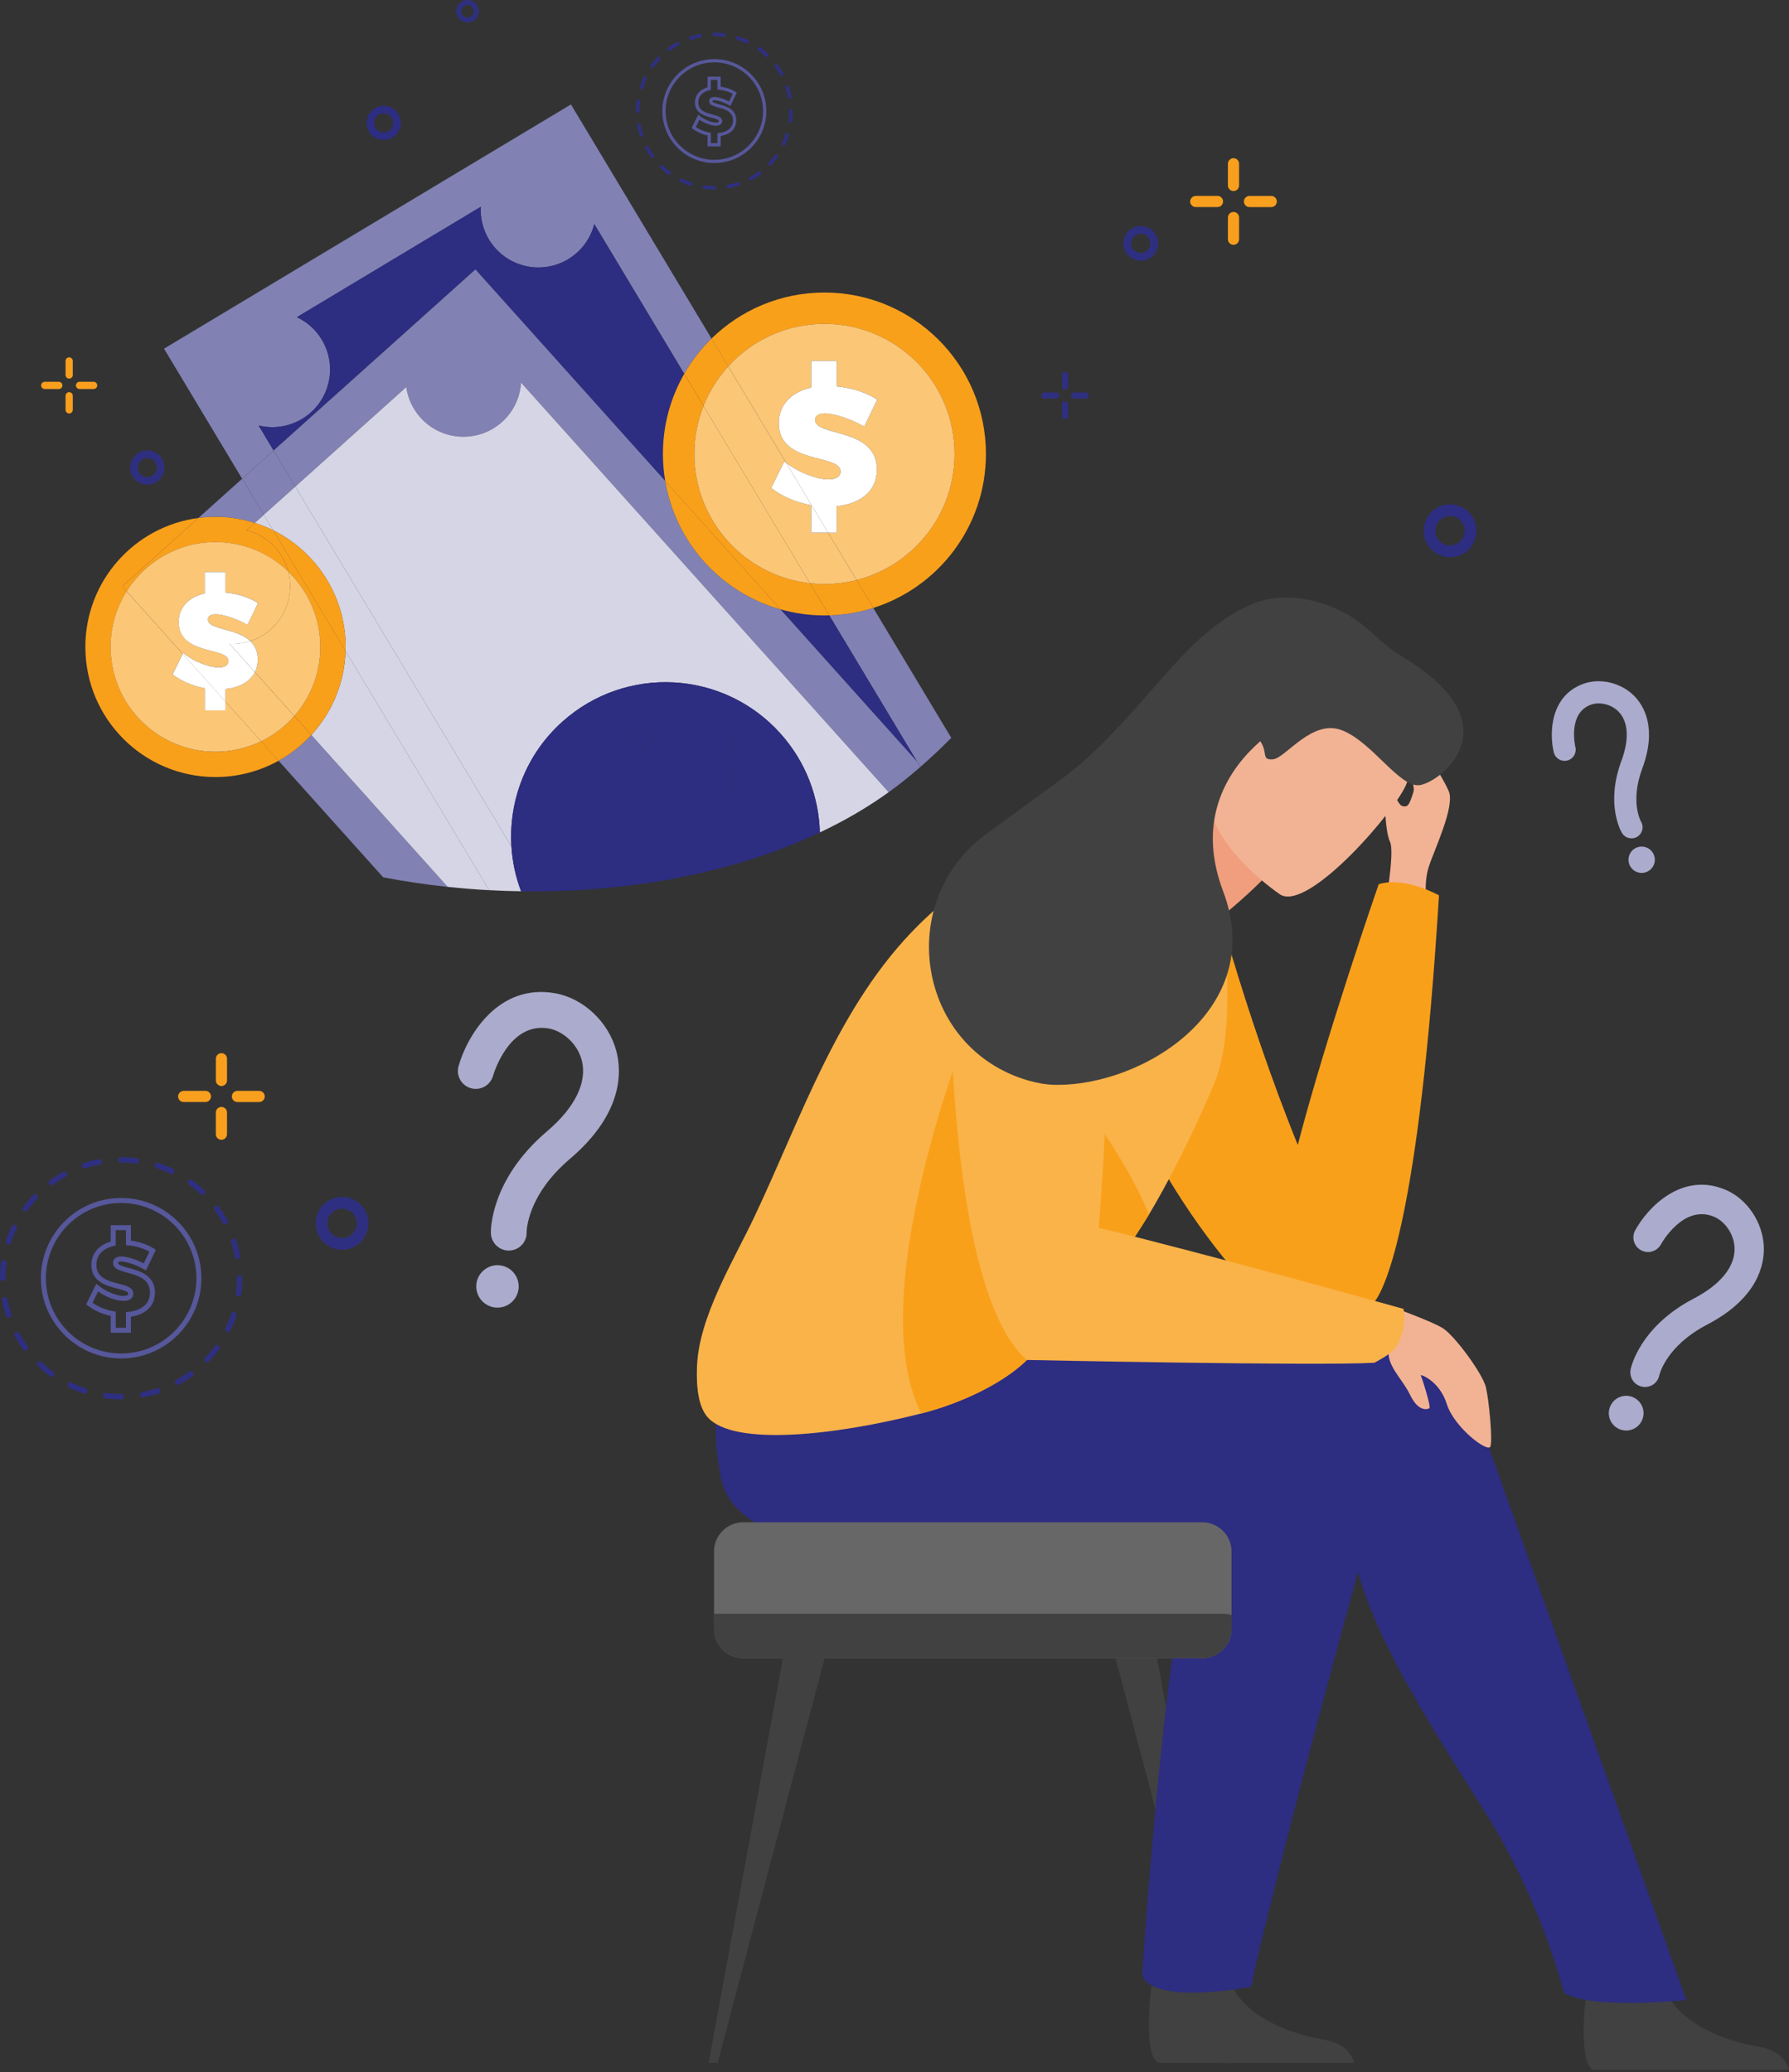 <svg width="410" height="475" viewBox="0 0 410 475" fill="none" xmlns="http://www.w3.org/2000/svg">
<rect x="0" y="0" width="410" height="475" fill="#333333" stroke="none"/>
<g clip-path="url(#clip0_1_471)">
<path d="M282.237 472.858H280.16L264.067 411.937C264.067 411.931 264.067 411.931 264.067 411.925L260.411 398.072C260.405 398.066 260.405 398.066 260.405 398.066L255.661 380.101L265.138 379.937L268.367 397.481L270.783 410.62C270.794 410.685 270.812 410.749 270.824 410.807L282.237 472.858Z" fill="#414141"/>
<path d="M265.395 472.758C265.459 472.788 265.535 472.817 265.623 472.852H310.363C309.942 471.261 308.48 468.359 303.361 467.528C296.417 466.399 284.384 462.369 281.699 453.483C281.617 453.202 281.535 452.904 281.47 452.611C279.341 443.122 263.845 455.518 263.845 455.518C263.845 455.518 263.798 455.893 263.733 456.542C263.371 460.017 262.452 471.284 265.395 472.758Z" fill="#414141"/>
<path d="M324.567 312.06C324.567 312.06 309.468 365.687 297.751 410.62C293.199 428.071 289.157 444.211 286.706 455.39C286.706 455.39 265.108 459.725 261.75 452.933C261.75 452.933 268.711 340.374 281.511 326.077C297.435 308.299 324.567 312.06 324.567 312.06Z" fill="#2D2D82"/>
<path d="M326.972 207.299C326.972 207.299 326.211 202.678 327.399 198.822C328.592 194.973 333.571 184.818 331.997 181.284C330.417 177.757 324.714 168.262 321.192 168.286C317.67 168.315 324.895 178.447 323.901 181.612C322.912 184.777 322.578 185.034 321.356 184.753C320.133 184.472 318.273 178.412 317.653 179.828C317.033 181.243 317.395 190.621 318.56 192.961C319.724 195.301 317.337 208.504 317.337 208.504L326.972 207.299Z" fill="#F2B394"/>
<path d="M329.785 205.24C329.785 205.24 321.993 200.817 315.968 202.678C315.968 202.678 304.01 237.116 297.423 262.441C284.782 231.249 277.007 200.139 277.007 200.139C277.007 200.139 261.68 221.304 256.146 235.379C250.612 249.454 283.676 298.827 296.511 302.706C309.901 306.748 307.462 302.7 315.02 298.377C317.454 295.23 325.222 279.534 329.785 205.24Z" fill="#F9A01B"/>
<path d="M365.032 474.367C365.096 474.402 365.172 474.431 365.26 474.461H410C409.579 472.87 408.116 469.968 402.998 469.137C396.054 468.008 384.02 463.978 381.335 455.092C381.253 454.811 381.172 454.512 381.107 454.22C378.978 444.731 363.481 457.127 363.481 457.127C363.481 457.127 363.434 457.508 363.37 458.151C363.007 461.632 362.089 472.893 365.032 474.367Z" fill="#414141"/>
<path d="M333.249 309.55C333.249 309.55 328.891 311.487 323.509 315.453C322.9 312.335 322.017 310.311 322.017 310.311C283.624 300.313 180.846 301.127 180.846 301.127C180.846 301.127 158.75 306.661 165.238 338.824C171.211 368.424 269.888 354.718 301.764 345.838C302.507 345.627 309.083 345.411 309.779 345.183C307.246 364.043 325 390.947 340.55 415.704C353.367 436.114 358.421 456.776 358.421 456.776C364.856 460.766 386.466 458.461 386.466 458.461C372.818 419.898 333.249 309.55 333.249 309.55Z" fill="#2D2D82"/>
<path d="M248.518 189.696C248.518 189.696 259.539 224.983 276.095 232.875C276.095 232.875 277.663 222.169 274.983 214.026C277.171 212.353 279.107 210.797 280.798 209.399C286.414 204.725 289.251 201.735 289.251 201.735L286.788 184.531L285.121 172.854C282.43 175.937 279.652 178.464 276.879 180.535C262.581 191.2 248.518 189.696 248.518 189.696Z" fill="#F2B394"/>
<path opacity="0.4" d="M276.873 180.541C276.873 180.541 271.321 195.815 280.798 209.405C286.414 204.731 289.251 201.741 289.251 201.741L286.788 184.537C280.857 181.22 276.873 180.541 276.873 180.541Z" fill="#EF815B"/>
<path d="M293.446 205.082C293.446 205.082 269.034 188.883 279.353 173.837C289.673 158.791 293.475 146.565 309.492 156.27C325.509 165.975 324.573 173.773 322.35 179.629C320.133 185.496 300.062 208.908 293.446 205.082Z" fill="#F2B394"/>
<path d="M278.218 248.495C270.888 265.857 264.184 276.949 263.307 278.4C260.148 283.624 256.755 288.415 253.654 292.603C253.555 292.738 253.461 292.867 253.362 293.001C247.254 301.22 237.912 303.484 238.199 305.543C238.784 309.679 228.336 319.601 211.119 324C191.136 329.107 167.982 331.564 162.132 324.807C160.172 322.538 159.523 318.367 159.739 313.183C160.184 301.829 168.046 289.117 172.79 279.119C183.695 256.158 192.037 230.354 210.476 212.073C221.871 200.771 236.28 192.546 251.94 188.895C256.099 187.924 260.493 187.082 264.787 187.105C264.787 187.105 263.465 204.158 279.996 210.072C280.014 210.101 283.875 235.092 278.218 248.495Z" fill="#FAB349"/>
<path d="M317.77 299.138C317.77 299.138 327.884 302.712 330.657 304.449C333.43 306.187 339.818 314.927 340.538 317.992C341.257 321.058 342.1 330.061 341.573 331.564C341.047 333.073 333.307 327.294 331.587 321.859C329.867 316.424 325.445 314.962 325.614 315.249C325.784 315.541 328.048 322.502 327.568 322.801C327.089 323.099 325.029 323.62 323.163 319.735C321.297 315.851 317.6 313.008 318.296 308.995C318.998 304.988 317.77 299.138 317.77 299.138Z" fill="#F2B394"/>
<path d="M238.532 306.116C239.117 310.252 228.336 319.595 211.119 323.994C196.752 295.417 224.065 229.997 224.065 229.997L253.654 292.597C247.406 301.027 238.24 304.022 238.532 306.116Z" fill="#F9A01B"/>
<path d="M263.307 278.4C260.148 283.624 256.755 288.415 253.654 292.603C253.555 292.738 253.461 292.867 253.362 293.001C249.302 291.433 245.271 288.315 243.241 285.443C238.579 278.862 238.199 239.299 238.199 239.299C238.199 239.299 257.275 262.874 263.307 278.4Z" fill="#F9A01B"/>
<path d="M321.654 300.027C321.654 300.027 275.504 287.11 251.817 281.453C253.906 253.508 260.744 169.011 217.706 202.836C217.706 202.836 214.454 293.387 235.309 311.727C235.309 311.727 302.25 313.142 314.997 312.364C314.997 312.364 318.741 310.422 319.671 309.135C322.655 304.999 321.654 300.027 321.654 300.027Z" fill="#FAB349"/>
<path d="M282.237 355.619V373.42C282.237 377.094 279.23 380.101 275.556 380.101H170.321C166.647 380.101 163.641 377.094 163.641 373.42V355.619C163.641 351.945 166.647 348.938 170.321 348.938H275.556C279.23 348.938 282.237 351.945 282.237 355.619Z" fill="#676767"/>
<path d="M282.237 370.179V373.42C282.237 377.094 279.23 380.101 275.556 380.101H170.321C166.647 380.101 163.641 377.094 163.641 373.42V369.91H280.324C280.985 369.91 281.628 370.004 282.237 370.179Z" fill="#414141"/>
<path d="M188.971 380.101L184.227 398.066C184.227 398.066 184.227 398.066 184.221 398.072L164.471 472.858H162.395L173.808 410.813C173.819 410.755 173.837 410.69 173.849 410.626L179.494 379.943L188.971 380.101Z" fill="#414141"/>
<path d="M188.971 380.101L184.226 398.066C184.226 398.066 184.226 398.066 184.221 398.072C183.946 398.206 175.311 402.67 173.849 410.62L179.494 379.937L188.971 380.101Z" fill="#414141"/>
<path d="M250.161 403.629C250.15 403.635 250.138 403.629 250.126 403.606C250.079 403.53 250.091 403.547 250.161 403.629Z" fill="#3662C1"/>
<path d="M163.711 37.375C170.28 37.375 175.627 32.028 175.627 25.459C175.627 18.889 170.28 13.543 163.711 13.543C157.141 13.543 151.794 18.889 151.794 25.459C151.794 32.028 157.141 37.375 163.711 37.375ZM163.711 14.291C169.871 14.291 174.878 19.305 174.878 25.459C174.878 31.619 169.865 36.632 163.711 36.632C157.551 36.632 152.543 31.619 152.543 25.459C152.537 19.299 157.551 14.291 163.711 14.291Z" fill="#57579B"/>
<path d="M164.062 28.086C163.044 28.086 161.365 27.39 160.394 26.571L160.031 26.261L158.516 29.326L158.756 29.513C159.68 30.233 160.88 30.777 162.161 31.052V33.556H165.168V31.163C167.408 30.824 168.73 29.502 168.73 27.589C168.73 24.991 166.472 24.371 164.822 23.921C164.05 23.71 163.249 23.488 163.249 23.172C163.249 23.002 163.559 22.973 163.746 22.973C164.501 22.973 165.951 23.464 167.051 24.09L167.396 24.289L168.859 21.241L168.584 21.066C167.66 20.463 166.425 20.036 165.162 19.878V17.579H162.155V20.025C160.347 20.534 159.282 21.803 159.282 23.476C159.282 25.997 161.517 26.577 163.143 26.998C163.939 27.203 164.758 27.419 164.758 27.758C164.77 28.027 164.384 28.086 164.062 28.086ZM163.336 26.272C161.786 25.869 160.031 25.418 160.031 23.47C160.031 22.066 160.973 21.043 162.617 20.674L162.909 20.61V18.316H164.425V20.545L164.764 20.575C165.905 20.674 167.034 21.013 167.911 21.516L167.075 23.26C166.033 22.721 164.659 22.23 163.752 22.23C162.839 22.23 162.512 22.716 162.512 23.172C162.512 24.055 163.541 24.336 164.629 24.64C166.203 25.073 167.993 25.564 167.993 27.589C167.993 29.882 165.735 30.367 164.758 30.467L164.425 30.502V32.813H162.909V30.432L162.605 30.379C161.435 30.169 160.33 29.718 159.464 29.104L160.295 27.425C161.412 28.232 162.991 28.823 164.068 28.823C165.413 28.823 165.519 27.998 165.519 27.747C165.513 26.84 164.454 26.565 163.336 26.272Z" fill="#57579B"/>
<path d="M246.096 91.364H248.822C249.208 91.364 249.524 91.049 249.524 90.662C249.524 90.469 249.448 90.294 249.319 90.165C249.19 90.037 249.015 89.96 248.822 89.96H246.096C245.709 89.96 245.394 90.276 245.394 90.662C245.399 91.054 245.709 91.364 246.096 91.364Z" fill="#2F2F81"/>
<path d="M239.351 91.364H242.077C242.463 91.364 242.779 91.049 242.779 90.662C242.779 90.276 242.463 89.96 242.077 89.96H239.368C238.982 89.96 238.655 90.265 238.649 90.651C238.643 90.85 238.725 91.031 238.853 91.16C238.982 91.288 239.158 91.364 239.351 91.364Z" fill="#2F2F81"/>
<path d="M244.089 89.353C244.475 89.353 244.791 89.037 244.791 88.65V85.924C244.791 85.538 244.475 85.222 244.089 85.222C243.896 85.222 243.721 85.299 243.592 85.427C243.463 85.556 243.387 85.731 243.387 85.924V88.65C243.387 89.042 243.697 89.353 244.089 89.353Z" fill="#2F2F81"/>
<path d="M244.089 96.103C244.282 96.103 244.458 96.027 244.586 95.898C244.715 95.77 244.791 95.594 244.791 95.401V92.675C244.791 92.289 244.475 91.973 244.089 91.973C243.703 91.973 243.387 92.289 243.387 92.675V95.401C243.387 95.787 243.697 96.103 244.089 96.103Z" fill="#2F2F81"/>
<path d="M33.76 111.102C35.924 111.102 37.685 109.347 37.685 107.177C37.685 105.007 35.93 103.252 33.76 103.252C31.59 103.252 29.834 105.007 29.834 107.177C29.834 109.347 31.595 111.102 33.76 111.102ZM33.76 105.001C34.965 105.001 35.942 105.978 35.942 107.183C35.942 108.388 34.965 109.365 33.76 109.365C32.555 109.365 31.578 108.388 31.578 107.183C31.578 105.978 32.555 105.001 33.76 105.001Z" fill="#2F2F81"/>
<path d="M22.288 88.34C22.288 88.112 22.194 87.901 22.042 87.755C21.89 87.609 21.686 87.51 21.457 87.51H18.234C17.778 87.51 17.403 87.878 17.403 88.34C17.403 88.796 17.772 89.171 18.234 89.171H21.457C21.914 89.171 22.288 88.802 22.288 88.34Z" fill="#F89F1E"/>
<path d="M13.472 87.516H10.272C9.816 87.516 9.43 87.873 9.424 88.329C9.418 88.563 9.512 88.773 9.67 88.931C9.822 89.083 10.027 89.171 10.255 89.171H13.478C13.934 89.171 14.309 88.803 14.309 88.341C14.303 87.884 13.929 87.516 13.472 87.516Z" fill="#F89F1E"/>
<path d="M15.853 81.911C15.625 81.911 15.414 82.005 15.268 82.151C15.116 82.303 15.023 82.508 15.023 82.736V85.96C15.023 86.416 15.391 86.79 15.853 86.79C16.315 86.79 16.684 86.422 16.684 85.96V82.736C16.684 82.28 16.309 81.911 15.853 81.911Z" fill="#F89F1E"/>
<path d="M15.853 89.89C15.397 89.89 15.023 90.259 15.023 90.721V93.944C15.023 94.401 15.391 94.775 15.853 94.775C16.081 94.775 16.292 94.681 16.438 94.529C16.59 94.377 16.684 94.172 16.684 93.944V90.721C16.684 90.265 16.309 89.89 15.853 89.89Z" fill="#F89F1E"/>
<path d="M107.142 5.16C108.569 5.16 109.722 4.001 109.722 2.58C109.722 1.152 108.563 0 107.142 0C105.714 0 104.562 1.158 104.562 2.58C104.562 4.007 105.714 5.16 107.142 5.16ZM107.142 1.147C107.932 1.147 108.575 1.79 108.575 2.58C108.575 3.37 107.932 4.013 107.142 4.013C106.352 4.013 105.709 3.37 105.709 2.58C105.709 1.79 106.352 1.147 107.142 1.147Z" fill="#2F2F81"/>
<path d="M87.937 32.087C90.101 32.087 91.862 30.332 91.862 28.162C91.862 25.992 90.107 24.237 87.937 24.237C85.766 24.237 84.011 25.992 84.011 28.162C84.011 30.332 85.772 32.087 87.937 32.087ZM87.937 25.986C89.142 25.986 90.119 26.963 90.119 28.168C90.119 29.373 89.142 30.35 87.937 30.35C86.731 30.35 85.754 29.373 85.754 28.168C85.754 26.963 86.731 25.986 87.937 25.986Z" fill="#2D2D82"/>
<path d="M158.253 9.161C158.294 9.161 158.34 9.156 158.381 9.144C159.089 8.91 159.82 8.729 160.558 8.588C160.663 8.571 160.756 8.506 160.821 8.418C160.885 8.331 160.909 8.22 160.885 8.114C160.844 7.892 160.628 7.746 160.405 7.787C159.639 7.927 158.867 8.126 158.124 8.366C157.907 8.436 157.79 8.67 157.861 8.881C157.913 9.05 158.071 9.161 158.253 9.161Z" fill="#2F2F81"/>
<path d="M148.074 33.503C147.98 33.556 147.91 33.643 147.875 33.749C147.846 33.854 147.857 33.965 147.91 34.059C148.285 34.743 148.706 35.41 149.168 36.048C149.244 36.153 149.367 36.217 149.501 36.217C149.589 36.217 149.671 36.188 149.741 36.141C149.829 36.077 149.887 35.983 149.905 35.872C149.923 35.767 149.893 35.656 149.829 35.568C149.39 34.965 148.987 34.328 148.63 33.673C148.577 33.579 148.489 33.509 148.384 33.474C148.279 33.439 148.168 33.45 148.074 33.503Z" fill="#2F2F81"/>
<path d="M153.362 11.665C153.45 11.665 153.532 11.636 153.602 11.589C154.205 11.15 154.842 10.746 155.497 10.389C155.696 10.278 155.766 10.033 155.661 9.834C155.609 9.74 155.521 9.67 155.415 9.635C155.31 9.606 155.199 9.617 155.105 9.67C154.421 10.044 153.754 10.466 153.122 10.928C152.941 11.062 152.9 11.32 153.035 11.501C153.105 11.6 153.228 11.665 153.362 11.665Z" fill="#2F2F81"/>
<path d="M158.417 41.792C157.709 41.564 157.007 41.283 156.328 40.961C156.124 40.862 155.878 40.95 155.784 41.154C155.685 41.359 155.773 41.605 155.977 41.698C156.685 42.038 157.422 42.33 158.165 42.57C158.206 42.582 158.247 42.587 158.294 42.587C158.469 42.587 158.627 42.476 158.686 42.307C158.75 42.096 158.633 41.862 158.417 41.792Z" fill="#2F2F81"/>
<path d="M151.215 38.23C151.221 38.341 151.262 38.44 151.344 38.516C151.911 39.054 152.52 39.558 153.152 40.02C153.222 40.072 153.304 40.096 153.392 40.096C153.52 40.096 153.649 40.031 153.725 39.926C153.789 39.838 153.813 39.727 153.801 39.622C153.783 39.517 153.725 39.417 153.637 39.353C153.035 38.914 152.456 38.428 151.911 37.92C151.83 37.843 151.73 37.803 151.619 37.808C151.508 37.808 151.408 37.855 151.332 37.937C151.256 38.019 151.209 38.118 151.215 38.23Z" fill="#2F2F81"/>
<path d="M149.478 15.561C149.607 15.561 149.735 15.496 149.811 15.391C150.25 14.789 150.73 14.204 151.245 13.665C151.403 13.502 151.391 13.244 151.227 13.086C151.063 12.928 150.806 12.94 150.648 13.104C150.11 13.671 149.607 14.28 149.145 14.911C149.01 15.093 149.051 15.35 149.238 15.485C149.308 15.531 149.39 15.561 149.478 15.561Z" fill="#2F2F81"/>
<path d="M180.582 22.294C180.617 22.487 180.787 22.627 180.986 22.627C181.009 22.627 181.039 22.627 181.062 22.622C181.167 22.604 181.261 22.54 181.325 22.452C181.39 22.364 181.413 22.253 181.39 22.148C181.243 21.381 181.05 20.609 180.805 19.866C180.769 19.761 180.699 19.679 180.6 19.626C180.5 19.579 180.389 19.568 180.29 19.603C180.184 19.638 180.103 19.708 180.05 19.808C179.997 19.907 179.991 20.018 180.027 20.118C180.261 20.826 180.448 21.557 180.582 22.294Z" fill="#2F2F81"/>
<path d="M146.138 25.892C146.366 25.892 146.547 25.711 146.547 25.483V25.459C146.547 24.716 146.594 23.968 146.687 23.236C146.699 23.125 146.67 23.02 146.606 22.932C146.541 22.844 146.442 22.792 146.336 22.774C146.225 22.762 146.12 22.786 146.032 22.856C145.944 22.92 145.892 23.02 145.874 23.131C145.775 23.897 145.728 24.681 145.728 25.453V25.477C145.728 25.705 145.909 25.892 146.138 25.892Z" fill="#2F2F81"/>
<path d="M146.857 20.439C146.898 20.451 146.939 20.457 146.986 20.457C147.161 20.457 147.319 20.346 147.377 20.176C147.606 19.468 147.886 18.766 148.208 18.088C148.308 17.883 148.22 17.637 148.015 17.544C147.916 17.497 147.805 17.491 147.699 17.526C147.594 17.561 147.512 17.637 147.465 17.737C147.126 18.445 146.833 19.182 146.594 19.925C146.523 20.141 146.64 20.369 146.857 20.439Z" fill="#2F2F81"/>
<path d="M146.834 28.606C146.793 28.384 146.576 28.238 146.354 28.279C146.132 28.32 145.985 28.536 146.026 28.759C146.167 29.531 146.366 30.297 146.606 31.04C146.658 31.21 146.816 31.321 146.997 31.321C147.038 31.321 147.085 31.315 147.126 31.297C147.343 31.227 147.46 30.993 147.389 30.783C147.155 30.075 146.968 29.343 146.834 28.606Z" fill="#2F2F81"/>
<path d="M173.802 39.347C173.2 39.785 172.562 40.189 171.907 40.546C171.708 40.651 171.638 40.903 171.743 41.102C171.813 41.236 171.954 41.318 172.106 41.318C172.176 41.318 172.24 41.301 172.299 41.266C172.983 40.891 173.65 40.47 174.288 40.008C174.376 39.944 174.434 39.85 174.452 39.739C174.469 39.628 174.44 39.522 174.376 39.435C174.241 39.253 173.984 39.212 173.802 39.347Z" fill="#2F2F81"/>
<path d="M180.553 30.501C180.448 30.466 180.337 30.478 180.243 30.525C180.144 30.572 180.073 30.659 180.038 30.765C179.81 31.473 179.529 32.175 179.208 32.847C179.161 32.947 179.155 33.058 179.19 33.163C179.225 33.268 179.301 33.35 179.401 33.397C179.459 33.426 179.518 33.438 179.576 33.438C179.734 33.438 179.88 33.344 179.945 33.204C180.284 32.496 180.576 31.759 180.816 31.016C180.887 30.8 180.77 30.572 180.553 30.501Z" fill="#2F2F81"/>
<path d="M178.78 17.24C178.85 17.369 178.991 17.45 179.137 17.45C179.207 17.45 179.272 17.433 179.336 17.398C179.535 17.287 179.605 17.041 179.5 16.842C179.125 16.158 178.698 15.491 178.242 14.859C178.108 14.678 177.85 14.637 177.669 14.771C177.581 14.835 177.523 14.929 177.505 15.04C177.487 15.151 177.517 15.257 177.581 15.344C178.02 15.947 178.423 16.585 178.78 17.24Z" fill="#2F2F81"/>
<path d="M177.599 35.55C177.16 36.153 176.674 36.732 176.159 37.276C176.002 37.44 176.013 37.697 176.177 37.855C176.253 37.925 176.353 37.966 176.458 37.966C176.569 37.966 176.68 37.919 176.756 37.837C177.294 37.27 177.803 36.662 178.26 36.03C178.324 35.942 178.347 35.831 178.336 35.726C178.318 35.62 178.26 35.521 178.172 35.456C177.991 35.322 177.733 35.363 177.599 35.55Z" fill="#2F2F81"/>
<path d="M180.991 25.132C180.915 25.208 180.874 25.313 180.874 25.424V25.465C180.874 26.214 180.828 26.969 180.728 27.706C180.716 27.817 180.746 27.922 180.81 28.01C180.874 28.098 180.974 28.15 181.079 28.168C181.097 28.168 181.114 28.174 181.132 28.174C181.336 28.174 181.512 28.022 181.535 27.817C181.635 27.045 181.687 26.255 181.687 25.471V25.43C181.687 25.202 181.5 25.021 181.278 25.021C181.173 25.009 181.067 25.056 180.991 25.132Z" fill="#2F2F81"/>
<path d="M168.982 9.12C169.69 9.348 170.398 9.629 171.07 9.95C171.123 9.974 171.187 9.991 171.246 9.991C171.404 9.991 171.55 9.898 171.614 9.757C171.661 9.658 171.667 9.547 171.632 9.441C171.597 9.336 171.521 9.254 171.421 9.207C170.713 8.874 169.976 8.582 169.233 8.342C169.128 8.307 169.017 8.318 168.923 8.365C168.824 8.418 168.754 8.5 168.719 8.605C168.648 8.821 168.771 9.055 168.982 9.12Z" fill="#2F2F81"/>
<path d="M169.022 41.786C168.315 42.014 167.583 42.201 166.846 42.336C166.624 42.377 166.478 42.593 166.519 42.816C166.554 43.009 166.723 43.149 166.922 43.149C166.946 43.149 166.969 43.149 166.998 43.143C167.77 43.003 168.537 42.804 169.28 42.564C169.385 42.529 169.467 42.459 169.52 42.359C169.566 42.26 169.578 42.149 169.543 42.049C169.467 41.833 169.239 41.716 169.022 41.786Z" fill="#2F2F81"/>
<path d="M163.676 8.295H163.705C164.442 8.295 165.185 8.342 165.916 8.436C165.934 8.436 165.951 8.442 165.969 8.442C166.174 8.442 166.349 8.289 166.372 8.085C166.402 7.862 166.244 7.658 166.016 7.628C165.255 7.529 164.477 7.482 163.699 7.482H163.67C163.442 7.482 163.26 7.664 163.26 7.892C163.26 8.12 163.453 8.295 163.676 8.295Z" fill="#2F2F81"/>
<path d="M175.499 12.987C175.575 13.057 175.674 13.098 175.779 13.098C175.89 13.098 176.002 13.051 176.078 12.969C176.154 12.887 176.195 12.788 176.189 12.677C176.183 12.566 176.142 12.466 176.06 12.39C175.493 11.852 174.884 11.349 174.252 10.887C174.071 10.752 173.814 10.793 173.679 10.98C173.545 11.162 173.586 11.419 173.773 11.554C174.375 11.992 174.96 12.472 175.499 12.987Z" fill="#2F2F81"/>
<path d="M163.723 42.623H163.711C162.968 42.623 162.214 42.576 161.482 42.476C161.371 42.465 161.266 42.488 161.178 42.558C161.09 42.623 161.038 42.722 161.02 42.827C161.008 42.938 161.038 43.044 161.102 43.132C161.166 43.219 161.266 43.272 161.371 43.289C162.137 43.389 162.927 43.441 163.705 43.441H163.717C163.945 43.441 164.126 43.26 164.126 43.032C164.132 42.81 163.945 42.623 163.723 42.623Z" fill="#2F2F81"/>
<path d="M190.042 141.048L210.189 174.609L211.107 175.633C213.494 173.551 215.799 171.38 218.01 169.128L200.133 139.352C196.939 140.364 193.551 140.943 190.042 141.048Z" fill="#8181B4"/>
<path d="M59.266 97.525C62.542 98.332 66.11 97.893 69.228 96.027C75.494 92.266 77.518 84.146 73.762 77.875C72.352 75.535 70.34 73.78 68.041 72.703L110.184 47.402C110.049 49.941 110.64 52.544 112.05 54.89C115.817 61.155 123.937 63.185 130.208 59.418C133.303 57.552 135.368 54.621 136.205 51.363L156.814 85.696C158.522 82.713 160.628 79.992 163.067 77.606L130.846 23.938L37.592 79.922L55.487 109.733L62.706 103.258L59.266 97.525Z" fill="#8181B4"/>
<path d="M156.814 85.696L136.198 51.362C135.362 54.621 133.303 57.552 130.202 59.418C123.931 63.185 115.811 61.155 112.044 54.89C110.64 52.544 110.043 49.941 110.178 47.402L68.035 72.703C70.34 73.774 72.352 75.534 73.756 77.874C77.512 84.14 75.487 92.265 69.222 96.027C66.104 97.893 62.536 98.338 59.26 97.525L62.705 103.257L108.955 61.764L152.45 110.248C152.11 108.236 151.923 106.171 151.923 104.059C151.929 97.372 153.713 91.107 156.814 85.696Z" fill="#2D2D82"/>
<path d="M178.851 139.668L210.195 174.604L190.047 141.042C189.679 141.054 189.316 141.072 188.948 141.072C185.443 141.078 182.062 140.58 178.851 139.668Z" fill="#2D2D82"/>
<path d="M63.846 174.381L87.819 201.104C92.692 202.034 97.63 202.765 102.585 203.292L71.346 168.473C69.187 170.818 66.654 172.819 63.846 174.381Z" fill="#8181B4"/>
<path d="M58.4 119.86L60.459 118.011L55.493 109.739L45.466 118.736C46.747 118.567 48.057 118.473 49.385 118.473C52.527 118.467 55.551 118.959 58.4 119.86Z" fill="#8181B4"/>
<path d="M210.914 175.808C210.979 175.75 211.049 175.691 211.113 175.633L210.195 174.609L210.914 175.808Z" fill="#8181B4"/>
<path d="M67.678 111.536L62.712 103.258L55.493 109.74L60.459 118.011L67.678 111.536Z" fill="#8181B4"/>
<path d="M178.851 139.668C165.249 135.819 154.837 124.399 152.456 110.248L108.961 61.764L62.711 103.258L67.678 111.535L93.108 88.726C93.453 91.242 94.529 93.687 96.36 95.711C101.233 101.152 109.599 101.602 115.045 96.729C117.736 94.307 119.204 91.037 119.409 87.685L203.66 181.594C204.737 180.816 205.796 180.027 206.825 179.208C208.217 178.102 209.58 176.973 210.92 175.809L210.201 174.61L178.851 139.668Z" fill="#8181B4"/>
<path d="M71.346 168.467L102.584 203.286C105.755 203.626 108.932 203.877 112.108 204.053L79.185 149.209C78.962 156.627 76.037 163.366 71.346 168.467Z" fill="#D5D5E6"/>
<path d="M62.583 121.55L60.459 118.017L58.4 119.865C59.845 120.316 61.237 120.883 62.583 121.55Z" fill="#D5D5E6"/>
<path d="M67.678 111.535L60.453 118.011L62.577 121.544C72.428 126.412 79.202 136.561 79.202 148.29C79.202 148.595 79.191 148.899 79.179 149.203L112.102 204.046C114.542 204.181 116.981 204.263 119.415 204.298C118.157 200.975 117.42 197.512 117.204 194.02L67.678 111.535Z" fill="#D5D5E6"/>
<path d="M115.045 96.729C109.599 101.602 101.233 101.152 96.36 95.711C94.535 93.681 93.459 91.242 93.108 88.727L67.678 111.536L117.209 194.026C116.548 183.584 120.491 172.954 128.88 165.425C143.441 152.368 165.811 153.579 178.862 168.134C184.7 174.639 187.678 182.712 187.894 190.814C193.557 188.135 198.851 185.058 203.666 181.589L119.409 87.685C119.204 91.037 117.736 94.308 115.045 96.729Z" fill="#D5D5E6"/>
<path d="M119.421 204.304C120.743 204.322 122.065 204.327 123.387 204.322L117.209 194.031C117.432 197.518 118.163 200.981 119.421 204.304Z" fill="#2D2D82"/>
<path d="M128.88 165.431C120.491 172.96 116.548 183.589 117.209 194.032L123.387 204.322C146.576 204.164 169.256 199.636 187.889 190.82C187.672 182.718 184.7 174.645 178.856 168.14C165.811 153.585 143.441 152.368 128.88 165.431ZM147.384 171.96C145.956 171.96 144.804 170.801 144.804 169.38C144.804 167.952 145.962 166.8 147.384 166.8C148.805 166.8 149.963 167.958 149.963 169.38C149.963 170.801 148.811 171.96 147.384 171.96ZM165.319 175.505H162.096C161.868 175.505 161.657 175.411 161.511 175.265C161.359 175.113 161.265 174.896 161.265 174.662C161.271 174.206 161.657 173.849 162.114 173.849H165.319C165.776 173.849 166.15 174.218 166.15 174.68C166.15 175.142 165.782 175.505 165.319 175.505ZM168.531 180.278C168.531 180.506 168.438 180.717 168.285 180.863C168.133 181.015 167.929 181.109 167.7 181.109C167.244 181.109 166.87 180.735 166.87 180.278V177.055C166.87 176.599 167.238 176.224 167.7 176.224C168.157 176.224 168.531 176.593 168.531 177.055V180.278ZM168.531 172.293C168.531 172.749 168.163 173.124 167.7 173.124C167.244 173.124 166.87 172.755 166.87 172.293V169.07C166.87 168.842 166.963 168.631 167.115 168.485C167.268 168.333 167.472 168.245 167.7 168.245C168.157 168.245 168.531 168.613 168.531 169.076V172.293ZM173.305 175.505H170.081C169.625 175.505 169.251 175.136 169.251 174.674C169.251 174.212 169.619 173.843 170.081 173.843H173.305C173.533 173.843 173.743 173.937 173.89 174.089C174.036 174.241 174.135 174.446 174.135 174.674C174.135 175.13 173.761 175.505 173.305 175.505Z" fill="#2D2D82"/>
<path d="M147.383 167.947C146.594 167.947 145.95 168.59 145.95 169.38C145.95 170.17 146.594 170.813 147.383 170.813C148.173 170.813 148.817 170.17 148.817 169.38C148.817 168.584 148.179 167.947 147.383 167.947Z" fill="#2D2D82"/>
<path d="M173.305 173.843H170.082C169.625 173.843 169.251 174.212 169.251 174.674C169.251 175.136 169.62 175.505 170.082 175.505H173.305C173.761 175.505 174.136 175.136 174.136 174.674C174.136 174.446 174.042 174.235 173.89 174.089C173.738 173.943 173.533 173.843 173.305 173.843Z" fill="#2D2D82"/>
<path d="M165.319 173.843H162.114C161.657 173.843 161.271 174.2 161.265 174.656C161.26 174.89 161.353 175.101 161.511 175.259C161.663 175.411 161.868 175.499 162.096 175.499H165.319C165.776 175.499 166.15 175.13 166.15 174.668C166.15 174.206 165.782 173.843 165.319 173.843Z" fill="#2D2D82"/>
<path d="M167.7 168.245C167.472 168.245 167.262 168.338 167.115 168.485C166.963 168.637 166.87 168.842 166.87 169.07V172.293C166.87 172.749 167.238 173.124 167.7 173.124C168.157 173.124 168.531 172.755 168.531 172.293V169.07C168.531 168.613 168.157 168.245 167.7 168.245Z" fill="#2D2D82"/>
<path d="M167.7 176.224C167.244 176.224 166.87 176.592 166.87 177.055V180.278C166.87 180.734 167.238 181.109 167.7 181.109C167.928 181.109 168.139 181.015 168.285 180.863C168.437 180.711 168.531 180.506 168.531 180.278V177.055C168.531 176.598 168.157 176.224 167.7 176.224Z" fill="#2D2D82"/>
<path d="M147.384 166.794C145.956 166.794 144.804 167.952 144.804 169.374C144.804 170.801 145.962 171.954 147.384 171.954C148.805 171.954 149.963 170.795 149.963 169.374C149.963 167.952 148.811 166.794 147.384 166.794ZM147.384 170.813C146.594 170.813 145.95 170.169 145.95 169.38C145.95 168.59 146.594 167.946 147.384 167.946C148.173 167.946 148.817 168.59 148.817 169.38C148.817 170.169 148.179 170.813 147.384 170.813Z" fill="#2D2D82"/>
<path d="M188.942 74.236C205.415 74.236 218.765 87.586 218.765 104.059C218.765 117.988 209.212 129.688 196.301 132.97L200.133 139.352C215.103 134.608 225.954 120.609 225.954 104.065C225.954 83.625 209.381 67.052 188.942 67.052C178.868 67.052 169.736 71.083 163.062 77.611L166.887 83.988C172.345 77.992 180.208 74.236 188.942 74.236Z" fill="#F9A01B"/>
<path d="M156.814 85.696L161.231 93.049C162.57 89.68 164.495 86.614 166.899 83.982L163.073 77.606C160.628 79.992 158.522 82.713 156.814 85.696Z" fill="#F9A01B"/>
<path d="M188.941 133.888C187.824 133.888 186.718 133.824 185.63 133.701L190.041 141.049C193.551 140.943 196.932 140.364 200.132 139.352L196.301 132.97C193.949 133.566 191.486 133.888 188.941 133.888Z" fill="#F9A01B"/>
<path d="M159.119 104.059C159.119 100.169 159.873 96.454 161.225 93.049L156.808 85.696C153.708 91.107 151.923 97.372 151.923 104.059C151.923 106.171 152.111 108.236 152.45 110.248L178.845 139.668C182.056 140.574 185.438 141.071 188.936 141.071C189.305 141.071 189.673 141.054 190.036 141.042L185.625 133.695C170.719 132.051 159.119 119.409 159.119 104.059Z" fill="#F9A01B"/>
<path d="M178.851 139.668L152.456 110.248C154.836 124.405 165.249 135.824 178.851 139.668Z" fill="#F9A01B"/>
<path d="M189.854 109.88C191.557 109.88 192.639 109.295 192.639 108.061C192.639 103.96 178.482 106.551 178.482 96.998C178.482 92.816 181.307 89.879 185.911 88.832V82.719H191.755V88.563C195.201 88.873 198.606 89.996 201.039 91.581L198.062 97.77C195.277 96.185 191.328 94.752 189.041 94.752C187.69 94.752 186.8 95.214 186.8 96.22C186.8 100.204 200.963 97.847 200.963 107.633C200.963 112.781 196.938 115.49 191.75 116.028V122.1H189.784L196.307 132.964C209.218 129.688 218.77 117.988 218.77 104.053C218.77 87.58 205.421 74.23 188.947 74.23C180.208 74.23 172.351 77.986 166.899 83.976L180.149 106.048C182.945 108.254 187.198 109.88 189.854 109.88Z" fill="#FBC676"/>
<path d="M188.942 133.888C191.481 133.888 193.949 133.566 196.301 132.97L189.778 122.106H185.906V115.8C182.501 115.18 179.213 113.788 176.739 111.857L179.757 105.744C179.88 105.849 180.009 105.949 180.143 106.054L166.893 83.982C164.495 86.615 162.564 89.686 161.225 93.05L185.631 133.701C186.719 133.818 187.824 133.888 188.942 133.888Z" fill="#FBC676"/>
<path d="M185.631 133.701L161.225 93.05C159.867 96.46 159.119 100.169 159.119 104.059C159.119 119.409 170.719 132.051 185.631 133.701Z" fill="#FBC676"/>
<path d="M191.75 116.034C196.933 115.49 200.963 112.787 200.963 107.639C200.963 97.852 186.801 100.21 186.801 96.226C186.801 95.22 187.69 94.757 189.041 94.757C191.328 94.757 195.277 96.185 198.062 97.776L201.039 91.587C198.606 90.001 195.201 88.878 191.755 88.568V82.724H185.911V88.837C181.307 89.879 178.482 92.821 178.482 97.004C178.482 106.557 192.639 103.965 192.639 108.066C192.639 109.3 191.557 109.885 189.854 109.885C187.193 109.885 182.945 108.259 180.143 106.054L189.784 122.112H191.75V116.034Z" fill="white"/>
<path d="M179.757 105.744L176.739 111.857C179.213 113.793 182.501 115.186 185.906 115.8V122.106H189.778L180.138 106.048C180.015 105.949 179.886 105.849 179.757 105.744Z" fill="white"/>
<path d="M49.385 172.328C36.111 172.328 25.354 161.57 25.354 148.296C25.354 143.616 26.699 139.246 29.015 135.549L27.992 134.409L45.466 118.731C30.847 120.649 19.562 133.151 19.562 148.291C19.562 164.764 32.912 178.114 49.385 178.114C54.633 178.114 59.564 176.751 63.846 174.37L59.856 169.918C56.692 171.462 53.135 172.328 49.385 172.328Z" fill="#F9A01B"/>
<path d="M29.01 135.55C33.257 128.77 40.791 124.265 49.379 124.265C55.855 124.265 61.728 126.833 66.052 130.998C65.537 129.033 64.566 127.155 63.115 125.535C61.29 123.516 58.979 122.177 56.516 121.551L58.394 119.866C55.551 118.965 52.521 118.474 49.379 118.474C48.051 118.474 46.741 118.567 45.46 118.737L27.986 134.415L29.01 135.55Z" fill="#F9A01B"/>
<path d="M71.346 168.467L67.45 164.127C65.338 166.531 62.758 168.52 59.851 169.93L63.84 174.382C66.654 172.82 69.187 170.819 71.346 168.467Z" fill="#F9A01B"/>
<path d="M56.516 121.545C58.973 122.171 61.29 123.51 63.115 125.528C64.566 127.149 65.537 129.027 66.052 130.992C70.585 135.362 73.411 141.493 73.411 148.291C73.411 154.357 71.159 159.891 67.45 164.121L71.346 168.461C76.032 163.36 78.957 156.621 79.185 149.203L62.583 121.545C61.243 120.884 59.845 120.316 58.4 119.86L56.516 121.545Z" fill="#F9A01B"/>
<path d="M79.208 148.296C79.208 136.567 72.434 126.417 62.583 121.55L79.185 149.209C79.191 148.905 79.208 148.601 79.208 148.296Z" fill="#F9A01B"/>
<path d="M51.643 162.834H46.934V157.75C44.19 157.253 41.54 156.129 39.545 154.573L41.862 149.876L29.004 135.543C26.687 139.241 25.342 143.605 25.342 148.291C25.342 161.564 36.1 172.322 49.373 172.322C53.129 172.322 56.68 171.462 59.845 169.924L51.637 160.774V162.834H51.643Z" fill="#FBC676"/>
<path d="M41.985 149.648C44.225 151.549 47.876 152.982 50.122 152.982C51.491 152.982 52.363 152.514 52.363 151.514C52.363 148.209 40.955 150.297 40.955 142.598C40.955 139.229 43.231 136.86 46.94 136.017V131.092H51.649V135.801C54.428 136.046 57.172 136.953 59.131 138.234L56.733 143.224C54.492 141.943 51.31 140.791 49.467 140.791C48.379 140.791 47.659 141.165 47.659 141.972C47.659 144.4 54.188 143.909 57.37 146.939C59.073 146.389 60.693 145.488 62.109 144.213C65.929 140.785 67.28 135.631 66.058 130.986C61.734 126.821 55.861 124.253 49.385 124.253C40.797 124.253 33.263 128.763 29.016 135.538L41.874 149.87L41.985 149.648Z" fill="#FBC676"/>
<path d="M51.643 157.943V160.78L59.851 169.93C62.764 168.52 65.338 166.531 67.45 164.127L58.417 154.059C57.277 156.352 54.714 157.621 51.643 157.943Z" fill="#FBC676"/>
<path d="M66.051 130.992C67.274 135.643 65.923 140.791 62.103 144.219C60.687 145.488 59.067 146.389 57.364 146.945C58.388 147.922 59.067 149.256 59.067 151.175C59.067 152.274 58.833 153.228 58.423 154.053L67.455 164.12C71.164 159.891 73.416 154.357 73.416 148.291C73.416 141.499 70.591 135.368 66.051 130.992Z" fill="#FBC676"/>
<path d="M39.551 154.579C41.546 156.135 44.196 157.259 46.94 157.756V162.839H51.649V160.78L41.874 149.882L39.551 154.579Z" fill="white"/>
<path d="M47.654 141.979C47.654 141.166 48.373 140.797 49.461 140.797C51.304 140.797 54.486 141.95 56.727 143.231L59.126 138.241C57.166 136.965 54.422 136.059 51.643 135.807V131.098H46.934V136.024C43.225 136.866 40.95 139.235 40.95 142.605C40.95 150.303 52.357 148.215 52.357 151.52C52.357 152.515 51.486 152.988 50.117 152.988C47.876 152.988 44.226 151.555 41.979 149.654L41.862 149.888L51.638 160.786V157.949C54.709 157.627 57.271 156.358 58.418 154.065L52.609 147.589C54.206 147.671 55.814 147.454 57.359 146.951C54.182 143.915 47.654 144.412 47.654 141.979Z" fill="white"/>
<path d="M52.614 147.583L58.423 154.059C58.833 153.234 59.067 152.274 59.067 151.18C59.067 149.262 58.388 147.922 57.364 146.951C55.82 147.448 54.211 147.665 52.614 147.583Z" fill="white"/>
<path d="M291.34 44.91H286.361C285.653 44.91 285.08 45.483 285.08 46.191C285.08 46.899 285.653 47.472 286.361 47.472H291.34C292.047 47.472 292.621 46.899 292.621 46.191C292.621 45.84 292.474 45.518 292.246 45.284C292.012 45.05 291.696 44.91 291.34 44.91Z" fill="#F89F1E"/>
<path d="M272.76 46.167C272.754 46.53 272.9 46.858 273.134 47.092C273.368 47.326 273.684 47.466 274.041 47.466H279.019C279.727 47.466 280.3 46.893 280.3 46.185C280.3 45.477 279.727 44.904 279.019 44.904H274.076C273.368 44.91 272.772 45.465 272.76 46.167Z" fill="#F89F1E"/>
<path d="M281.412 37.539V42.511C281.412 43.219 281.985 43.793 282.693 43.793C283.401 43.793 283.974 43.219 283.974 42.511V37.539C283.974 36.831 283.401 36.258 282.693 36.258C282.342 36.258 282.021 36.398 281.787 36.632C281.553 36.866 281.412 37.188 281.412 37.539Z" fill="#F89F1E"/>
<path d="M282.693 48.584C281.985 48.584 281.412 49.157 281.412 49.865V54.837C281.412 55.545 281.985 56.118 282.693 56.118C283.044 56.118 283.366 55.972 283.6 55.744C283.834 55.51 283.974 55.194 283.974 54.837V49.865C283.969 49.157 283.395 48.584 282.693 48.584Z" fill="#F89F1E"/>
<path d="M257.445 55.791C257.445 57.99 259.229 59.775 261.429 59.775C263.628 59.775 265.412 57.99 265.412 55.791C265.412 53.591 263.628 51.807 261.429 51.807C259.229 51.807 257.445 53.591 257.445 55.791ZM259.217 55.791C259.217 54.568 260.206 53.579 261.429 53.579C262.651 53.579 263.64 54.568 263.64 55.791C263.64 57.013 262.651 58.002 261.429 58.002C260.206 58.008 259.217 57.013 259.217 55.791Z" fill="#2F2F81"/>
<path d="M326.264 121.667C326.264 125.013 328.978 127.722 332.318 127.722C335.659 127.722 338.373 125.007 338.373 121.667C338.373 118.321 335.659 115.612 332.318 115.612C328.978 115.612 326.264 118.321 326.264 121.667ZM328.955 121.667C328.955 119.807 330.464 118.303 332.318 118.303C334.173 118.303 335.682 119.813 335.682 121.667C335.682 123.527 334.173 125.031 332.318 125.031C330.464 125.031 328.955 123.521 328.955 121.667Z" fill="#2D2D82"/>
<path d="M113.179 284.811C112.77 284.19 112.518 283.448 112.495 282.646C112.477 282.155 112.296 270.443 125.306 259.375C131.823 253.835 134.66 248.009 133.303 242.966C132.209 238.918 128.705 236.279 125.815 235.759C116.683 234.127 113.138 246.107 112.992 246.616C112.366 248.792 110.102 250.056 107.926 249.442C105.75 248.828 104.48 246.575 105.089 244.393C106.99 237.584 114.074 225.322 127.254 227.68C133.701 228.832 139.446 234.238 141.224 240.825C142.517 245.622 142.862 255.216 130.624 265.629C120.784 273.994 120.696 282.114 120.696 282.459C120.761 284.723 118.977 286.589 116.713 286.653C115.25 286.7 113.94 285.957 113.179 284.811Z" fill="#ABABCD"/>
<path d="M116.695 298.927C114.454 300.413 111.436 299.798 109.956 297.558C108.47 295.317 109.084 292.299 111.325 290.819C113.565 289.333 116.584 289.947 118.064 292.188C119.55 294.422 118.936 297.441 116.695 298.927Z" fill="#ABABCD"/>
<path d="M373.853 315.751C373.637 315.178 373.573 314.54 373.701 313.903C373.777 313.505 375.76 304.128 388.156 297.663C394.363 294.428 397.686 290.292 397.516 286.022C397.382 282.594 395.065 279.85 392.848 278.914C385.857 275.954 380.856 284.864 380.645 285.244C379.75 286.864 377.714 287.467 376.088 286.578C374.462 285.688 373.859 283.664 374.743 282.032C377.498 276.943 385.378 268.449 395.469 272.725C400.4 274.813 404.004 280.172 404.226 285.753C404.39 289.813 402.916 297.535 391.257 303.619C381.885 308.503 380.341 314.967 380.277 315.242C379.92 317.062 378.153 318.226 376.334 317.863C375.164 317.635 374.251 316.804 373.853 315.751Z" fill="#ABABCD"/>
<path d="M374.093 327.65C372.034 328.428 369.741 327.387 368.963 325.334C368.185 323.274 369.226 320.981 371.279 320.203C373.338 319.425 375.632 320.466 376.41 322.52C377.188 324.573 376.152 326.872 374.093 327.65Z" fill="#ABABCD"/>
<path d="M372.73 191.884C372.32 191.674 371.958 191.346 371.706 190.919C371.548 190.656 367.892 184.373 371.583 174.434C373.432 169.456 373.198 165.443 370.934 163.126C369.115 161.266 366.418 160.903 364.692 161.5C359.252 163.383 360.971 170.947 361.047 171.269C361.369 172.638 360.527 174.007 359.164 174.334C357.801 174.662 356.426 173.826 356.098 172.463C355.063 168.198 355.174 159.411 363.025 156.691C366.862 155.357 371.613 156.539 374.573 159.569C376.731 161.775 379.826 166.864 376.357 176.212C373.566 183.724 375.988 188.152 376.088 188.333C376.813 189.539 376.41 191.089 375.204 191.814C374.426 192.276 373.49 192.27 372.73 191.884Z" fill="#ABABCD"/>
<path d="M378.919 198.454C378.158 199.934 376.339 200.519 374.853 199.758C373.373 198.998 372.788 197.178 373.549 195.692C374.309 194.212 376.129 193.627 377.614 194.388C379.094 195.154 379.679 196.973 378.919 198.454Z" fill="#ABABCD"/>
<path d="M27.764 311.387C17.62 311.387 9.372 303.139 9.372 292.995C9.372 282.851 17.62 274.603 27.764 274.603C37.908 274.603 46.156 282.851 46.156 292.995C46.156 303.139 37.902 311.387 27.764 311.387ZM27.764 275.749C18.258 275.749 10.518 283.483 10.518 292.995C10.518 302.507 18.252 310.241 27.764 310.241C37.27 310.241 45.01 302.507 45.01 292.995C45.004 283.489 37.27 275.749 27.764 275.749Z" fill="#57579B"/>
<path d="M30.01 305.502H25.371V301.635C23.394 301.208 21.54 300.371 20.118 299.26L19.75 298.973L22.084 294.241L22.645 294.714C24.137 295.984 26.729 297.054 28.308 297.054C28.805 297.054 29.396 296.967 29.396 296.54C29.396 296.013 28.127 295.686 26.898 295.37C24.383 294.72 20.937 293.825 20.937 289.935C20.937 287.355 22.587 285.395 25.371 284.612V280.833H30.01V284.383C31.964 284.629 33.871 285.29 35.299 286.22L35.72 286.495L33.456 291.204L32.918 290.9C31.215 289.929 28.975 289.175 27.817 289.175C27.53 289.175 27.05 289.216 27.05 289.479C27.05 289.97 28.285 290.309 29.478 290.637C32.023 291.333 35.509 292.293 35.509 296.3C35.509 299.26 33.462 301.296 30.005 301.822V305.502H30.01ZM26.524 304.349H28.864V300.781L29.378 300.728C30.876 300.57 34.369 299.821 34.369 296.282C34.369 293.153 31.613 292.392 29.18 291.725C27.495 291.263 25.904 290.83 25.904 289.461C25.904 288.759 26.407 288.01 27.817 288.01C29.215 288.01 31.344 288.765 32.947 289.596L34.24 286.911C32.889 286.138 31.145 285.618 29.384 285.46L28.858 285.413V281.967H26.518V285.501L26.073 285.6C23.54 286.174 22.084 287.747 22.084 289.917C22.084 292.924 24.792 293.626 27.185 294.246C28.91 294.691 30.543 295.118 30.543 296.528C30.543 296.92 30.379 298.189 28.308 298.189C26.635 298.189 24.207 297.271 22.481 296.025L21.2 298.616C22.546 299.564 24.248 300.254 26.056 300.582L26.524 300.67V304.349Z" fill="#57579B"/>
<path d="M72.335 280.418C72.335 283.764 75.049 286.472 78.389 286.472C81.73 286.472 84.444 283.758 84.444 280.418C84.444 277.071 81.73 274.363 78.389 274.363C75.049 274.363 72.335 277.071 72.335 280.418ZM75.025 280.418C75.025 278.557 76.535 277.054 78.389 277.054C80.249 277.054 81.753 278.563 81.753 280.418C81.753 282.278 80.244 283.781 78.389 283.781C76.529 283.781 75.025 282.278 75.025 280.418Z" fill="#2F2F81"/>
<path d="M59.395 250.05H54.416C53.709 250.05 53.135 250.624 53.135 251.331C53.135 252.039 53.709 252.613 54.416 252.613H59.395C60.103 252.613 60.676 252.039 60.676 251.331C60.676 250.98 60.53 250.659 60.301 250.425C60.068 250.197 59.752 250.05 59.395 250.05Z" fill="#F89F1E"/>
<path d="M40.815 251.309C40.809 251.671 40.956 251.999 41.19 252.233C41.423 252.467 41.739 252.607 42.096 252.607H47.075C47.782 252.607 48.356 252.034 48.356 251.326C48.356 250.618 47.782 250.045 47.075 250.045H42.131C41.423 250.051 40.827 250.607 40.815 251.309Z" fill="#F89F1E"/>
<path d="M49.467 242.685V247.658C49.467 248.366 50.041 248.939 50.748 248.939C51.456 248.939 52.03 248.366 52.03 247.658V242.685C52.03 241.978 51.456 241.404 50.748 241.404C50.397 241.404 50.076 241.545 49.842 241.779C49.608 242.007 49.467 242.329 49.467 242.685Z" fill="#F89F1E"/>
<path d="M50.743 253.73C50.035 253.73 49.461 254.303 49.461 255.011V259.984C49.461 260.691 50.035 261.265 50.743 261.265C51.094 261.265 51.415 261.118 51.649 260.89C51.883 260.656 52.024 260.34 52.024 259.984V255.011C52.024 254.303 51.45 253.73 50.743 253.73Z" fill="#F89F1E"/>
<path d="M22.657 265.705C21.469 265.927 20.288 266.225 19.141 266.6C18.808 266.711 18.626 267.068 18.737 267.395C18.825 267.659 19.065 267.834 19.34 267.834C19.404 267.834 19.474 267.822 19.539 267.805C20.633 267.448 21.762 267.161 22.897 266.951C23.06 266.922 23.207 266.828 23.3 266.688C23.394 266.547 23.429 266.377 23.4 266.214C23.329 265.869 23.002 265.64 22.657 265.705Z" fill="#2F2F81"/>
<path d="M4.481 305.66C4.399 305.514 4.265 305.403 4.107 305.356C3.943 305.309 3.773 305.327 3.627 305.409C3.481 305.49 3.37 305.625 3.323 305.783C3.276 305.947 3.294 306.116 3.376 306.263C3.955 307.321 4.604 308.351 5.318 309.328C5.435 309.492 5.628 309.585 5.827 309.585C5.961 309.585 6.09 309.544 6.201 309.463C6.336 309.363 6.429 309.217 6.453 309.047C6.476 308.878 6.441 308.714 6.341 308.579C5.657 307.661 5.037 306.672 4.481 305.66Z" fill="#2F2F81"/>
<path d="M14.958 268.559C14.794 268.513 14.625 268.53 14.479 268.612C13.42 269.191 12.39 269.846 11.413 270.554C11.132 270.759 11.068 271.157 11.273 271.438C11.39 271.601 11.583 271.695 11.782 271.695C11.916 271.695 12.045 271.654 12.156 271.572C13.086 270.894 14.069 270.268 15.081 269.718C15.385 269.548 15.502 269.168 15.333 268.858C15.251 268.717 15.116 268.612 14.958 268.559Z" fill="#2F2F81"/>
<path d="M19.592 318.208C18.498 317.851 17.41 317.424 16.368 316.927C16.052 316.775 15.678 316.909 15.526 317.225C15.374 317.541 15.508 317.916 15.824 318.068C16.913 318.588 18.053 319.039 19.2 319.413C19.264 319.437 19.328 319.442 19.393 319.442C19.668 319.442 19.908 319.267 19.995 319.004C20.107 318.676 19.919 318.319 19.592 318.208Z" fill="#2F2F81"/>
<path d="M12.203 314.447C11.273 313.768 10.372 313.025 9.535 312.23C9.413 312.113 9.249 312.048 9.085 312.054C8.915 312.06 8.757 312.13 8.64 312.253C8.523 312.376 8.465 312.534 8.465 312.703C8.471 312.873 8.541 313.031 8.664 313.148C9.541 313.979 10.477 314.757 11.454 315.47C11.565 315.552 11.694 315.593 11.823 315.593C12.027 315.593 12.215 315.494 12.338 315.33C12.437 315.196 12.478 315.026 12.449 314.862C12.431 314.692 12.338 314.546 12.203 314.447Z" fill="#2F2F81"/>
<path d="M5.417 277.592C5.528 277.668 5.657 277.715 5.786 277.715C5.99 277.715 6.178 277.616 6.3 277.452C6.979 276.522 7.722 275.621 8.512 274.784C8.752 274.533 8.74 274.129 8.488 273.889C8.237 273.649 7.833 273.661 7.593 273.913C6.763 274.79 5.984 275.732 5.277 276.709C5.072 276.99 5.136 277.387 5.417 277.592Z" fill="#2F2F81"/>
<path d="M53.808 288.104C53.866 288.403 54.124 288.619 54.428 288.619C54.469 288.619 54.504 288.613 54.545 288.608C54.709 288.578 54.855 288.485 54.949 288.344C55.042 288.204 55.077 288.034 55.048 287.87C54.826 286.683 54.522 285.501 54.147 284.355C54.094 284.197 53.983 284.062 53.831 283.986C53.679 283.91 53.509 283.898 53.352 283.951C53.194 284.004 53.059 284.115 52.983 284.267C52.907 284.419 52.895 284.589 52.948 284.752C53.31 285.846 53.597 286.975 53.808 288.104Z" fill="#2F2F81"/>
<path d="M1.264 293.03V293.001C1.264 291.854 1.34 290.702 1.486 289.573C1.509 289.403 1.462 289.239 1.357 289.105C1.252 288.97 1.106 288.882 0.936 288.865C0.766 288.841 0.603 288.888 0.468 288.988C0.333 289.093 0.246 289.239 0.228 289.409C0.076 290.591 0 291.796 0 292.995V293.024C0 293.375 0.287 293.656 0.632 293.656C0.983 293.662 1.264 293.375 1.264 293.03Z" fill="#2F2F81"/>
<path d="M1.749 285.249C1.813 285.267 1.878 285.279 1.942 285.279C2.217 285.279 2.457 285.103 2.545 284.84C2.901 283.746 3.328 282.658 3.826 281.617C3.978 281.301 3.843 280.926 3.527 280.774C3.375 280.704 3.206 280.692 3.042 280.751C2.884 280.809 2.755 280.92 2.685 281.073C2.164 282.161 1.714 283.301 1.339 284.448C1.234 284.781 1.416 285.138 1.749 285.249Z" fill="#2F2F81"/>
<path d="M1.708 297.856C1.644 297.511 1.316 297.289 0.971 297.347C0.626 297.412 0.403 297.739 0.462 298.084C0.684 299.272 0.983 300.454 1.357 301.606C1.445 301.869 1.685 302.045 1.96 302.045C2.024 302.045 2.094 302.033 2.158 302.016C2.492 301.91 2.673 301.547 2.562 301.22C2.205 300.12 1.919 298.985 1.708 297.856Z" fill="#2F2F81"/>
<path d="M43.343 314.429C42.412 315.108 41.424 315.734 40.417 316.284C40.113 316.453 39.996 316.834 40.166 317.144C40.277 317.348 40.488 317.471 40.722 317.471C40.827 317.471 40.932 317.442 41.026 317.395C42.085 316.816 43.114 316.167 44.091 315.453C44.226 315.354 44.319 315.207 44.343 315.038C44.366 314.868 44.331 314.704 44.232 314.57C44.021 314.289 43.623 314.224 43.343 314.429Z" fill="#2F2F81"/>
<path d="M53.767 300.775C53.603 300.723 53.434 300.734 53.281 300.816C53.129 300.892 53.018 301.021 52.965 301.185C52.609 302.279 52.176 303.367 51.678 304.402C51.608 304.554 51.597 304.724 51.655 304.888C51.714 305.052 51.825 305.174 51.977 305.251C52.065 305.291 52.152 305.315 52.252 305.315C52.492 305.315 52.72 305.174 52.825 304.952C53.346 303.864 53.802 302.723 54.171 301.577C54.282 301.243 54.1 300.886 53.767 300.775Z" fill="#2F2F81"/>
<path d="M52.135 279.698C51.556 278.639 50.9 277.609 50.187 276.632C49.982 276.352 49.584 276.287 49.303 276.492C49.169 276.591 49.075 276.738 49.052 276.907C49.029 277.077 49.064 277.241 49.169 277.375C49.847 278.305 50.473 279.288 51.023 280.3C51.134 280.505 51.345 280.628 51.579 280.628C51.684 280.628 51.79 280.599 51.883 280.552C52.193 280.388 52.304 280.002 52.135 279.698Z" fill="#2F2F81"/>
<path d="M50.087 308.427C49.806 308.222 49.409 308.287 49.204 308.567C48.525 309.498 47.782 310.393 46.987 311.229C46.747 311.481 46.759 311.884 47.01 312.124C47.127 312.235 47.285 312.3 47.443 312.3C47.619 312.3 47.782 312.23 47.899 312.101C48.73 311.223 49.514 310.287 50.222 309.31C50.321 309.176 50.362 309.006 50.333 308.842C50.315 308.673 50.222 308.526 50.087 308.427Z" fill="#2F2F81"/>
<path d="M55.522 292.931C55.522 292.585 55.235 292.299 54.89 292.299C54.721 292.299 54.563 292.363 54.446 292.486C54.329 292.603 54.258 292.767 54.264 292.931V292.995C54.264 294.153 54.188 295.312 54.042 296.452C54.019 296.622 54.065 296.786 54.171 296.92C54.276 297.055 54.422 297.143 54.586 297.16C54.615 297.166 54.645 297.166 54.668 297.166C54.984 297.166 55.253 296.932 55.294 296.616C55.452 295.423 55.528 294.206 55.528 292.995L55.522 292.931Z" fill="#2F2F81"/>
<path d="M39.669 267.91C38.575 267.389 37.44 266.939 36.293 266.57C36.135 266.518 35.96 266.53 35.814 266.611C35.661 266.687 35.55 266.822 35.498 266.98C35.392 267.313 35.574 267.67 35.907 267.776C37.007 268.132 38.089 268.559 39.13 269.057C39.218 269.098 39.306 269.115 39.4 269.115C39.645 269.115 39.868 268.975 39.973 268.753C40.043 268.6 40.055 268.431 39.996 268.267C39.938 268.109 39.821 267.986 39.669 267.91Z" fill="#2F2F81"/>
<path d="M35.965 318.202C34.872 318.559 33.742 318.846 32.608 319.056C32.263 319.121 32.04 319.448 32.099 319.793C32.151 320.092 32.415 320.308 32.719 320.308C32.754 320.308 32.795 320.302 32.836 320.296C34.023 320.074 35.205 319.776 36.358 319.401C36.515 319.349 36.65 319.238 36.726 319.086C36.802 318.933 36.814 318.764 36.761 318.606C36.656 318.272 36.293 318.091 35.965 318.202Z" fill="#2F2F81"/>
<path d="M31.338 265.465C30.163 265.313 28.957 265.237 27.764 265.237H27.717C27.366 265.237 27.085 265.518 27.085 265.869C27.085 266.22 27.372 266.5 27.717 266.5H27.764C28.905 266.5 30.051 266.576 31.175 266.717C31.204 266.723 31.227 266.723 31.256 266.723C31.572 266.723 31.841 266.483 31.882 266.173C31.929 265.822 31.683 265.506 31.338 265.465Z" fill="#2F2F81"/>
<path d="M47.028 273.263C47.022 273.093 46.952 272.935 46.829 272.818C45.951 271.988 45.01 271.21 44.033 270.502C43.752 270.297 43.354 270.361 43.149 270.642C42.944 270.923 43.009 271.321 43.29 271.525C44.22 272.204 45.121 272.947 45.957 273.737C46.074 273.848 46.232 273.912 46.39 273.912C46.566 273.912 46.729 273.842 46.852 273.713C46.975 273.591 47.034 273.433 47.028 273.263Z" fill="#2F2F81"/>
<path d="M27.776 319.495H27.758C26.606 319.495 25.447 319.419 24.312 319.273C24.143 319.249 23.979 319.296 23.844 319.401C23.71 319.506 23.622 319.653 23.605 319.822C23.581 319.992 23.628 320.156 23.733 320.29C23.838 320.425 23.985 320.513 24.154 320.53C25.342 320.682 26.553 320.764 27.758 320.764H27.776C28.127 320.764 28.407 320.483 28.407 320.132C28.413 319.776 28.127 319.495 27.776 319.495Z" fill="#2F2F81"/>
<path d="M321.209 150.426C316.605 147.694 313.288 143.289 308.585 140.715C302.086 137.152 293.802 135.526 286.835 138.521C279.675 141.604 273.819 147.086 268.665 152.807C260.475 161.898 252.794 171.632 242.861 178.886C237.28 182.958 231.699 187.029 226.118 191.101C204.772 206.679 210.253 240.311 235.636 247.67C237.713 248.272 239.749 248.623 241.708 248.664C261.879 249.068 290.526 231.267 280.324 204.333C273.83 187.199 282.015 175.873 288.83 169.906C290.649 172.551 288.97 174.27 291.725 174.048C294.633 173.814 300.676 164.682 307.585 167.403C314.494 170.123 320.601 180.378 325.211 179.986C329.82 179.594 347.674 166.133 321.209 150.426Z" fill="#414141"/>
</g>
<defs>
<clipPath id="clip0_1_471">
<rect width="410" height="474.461" fill="white"/>
</clipPath>
</defs>
</svg>
